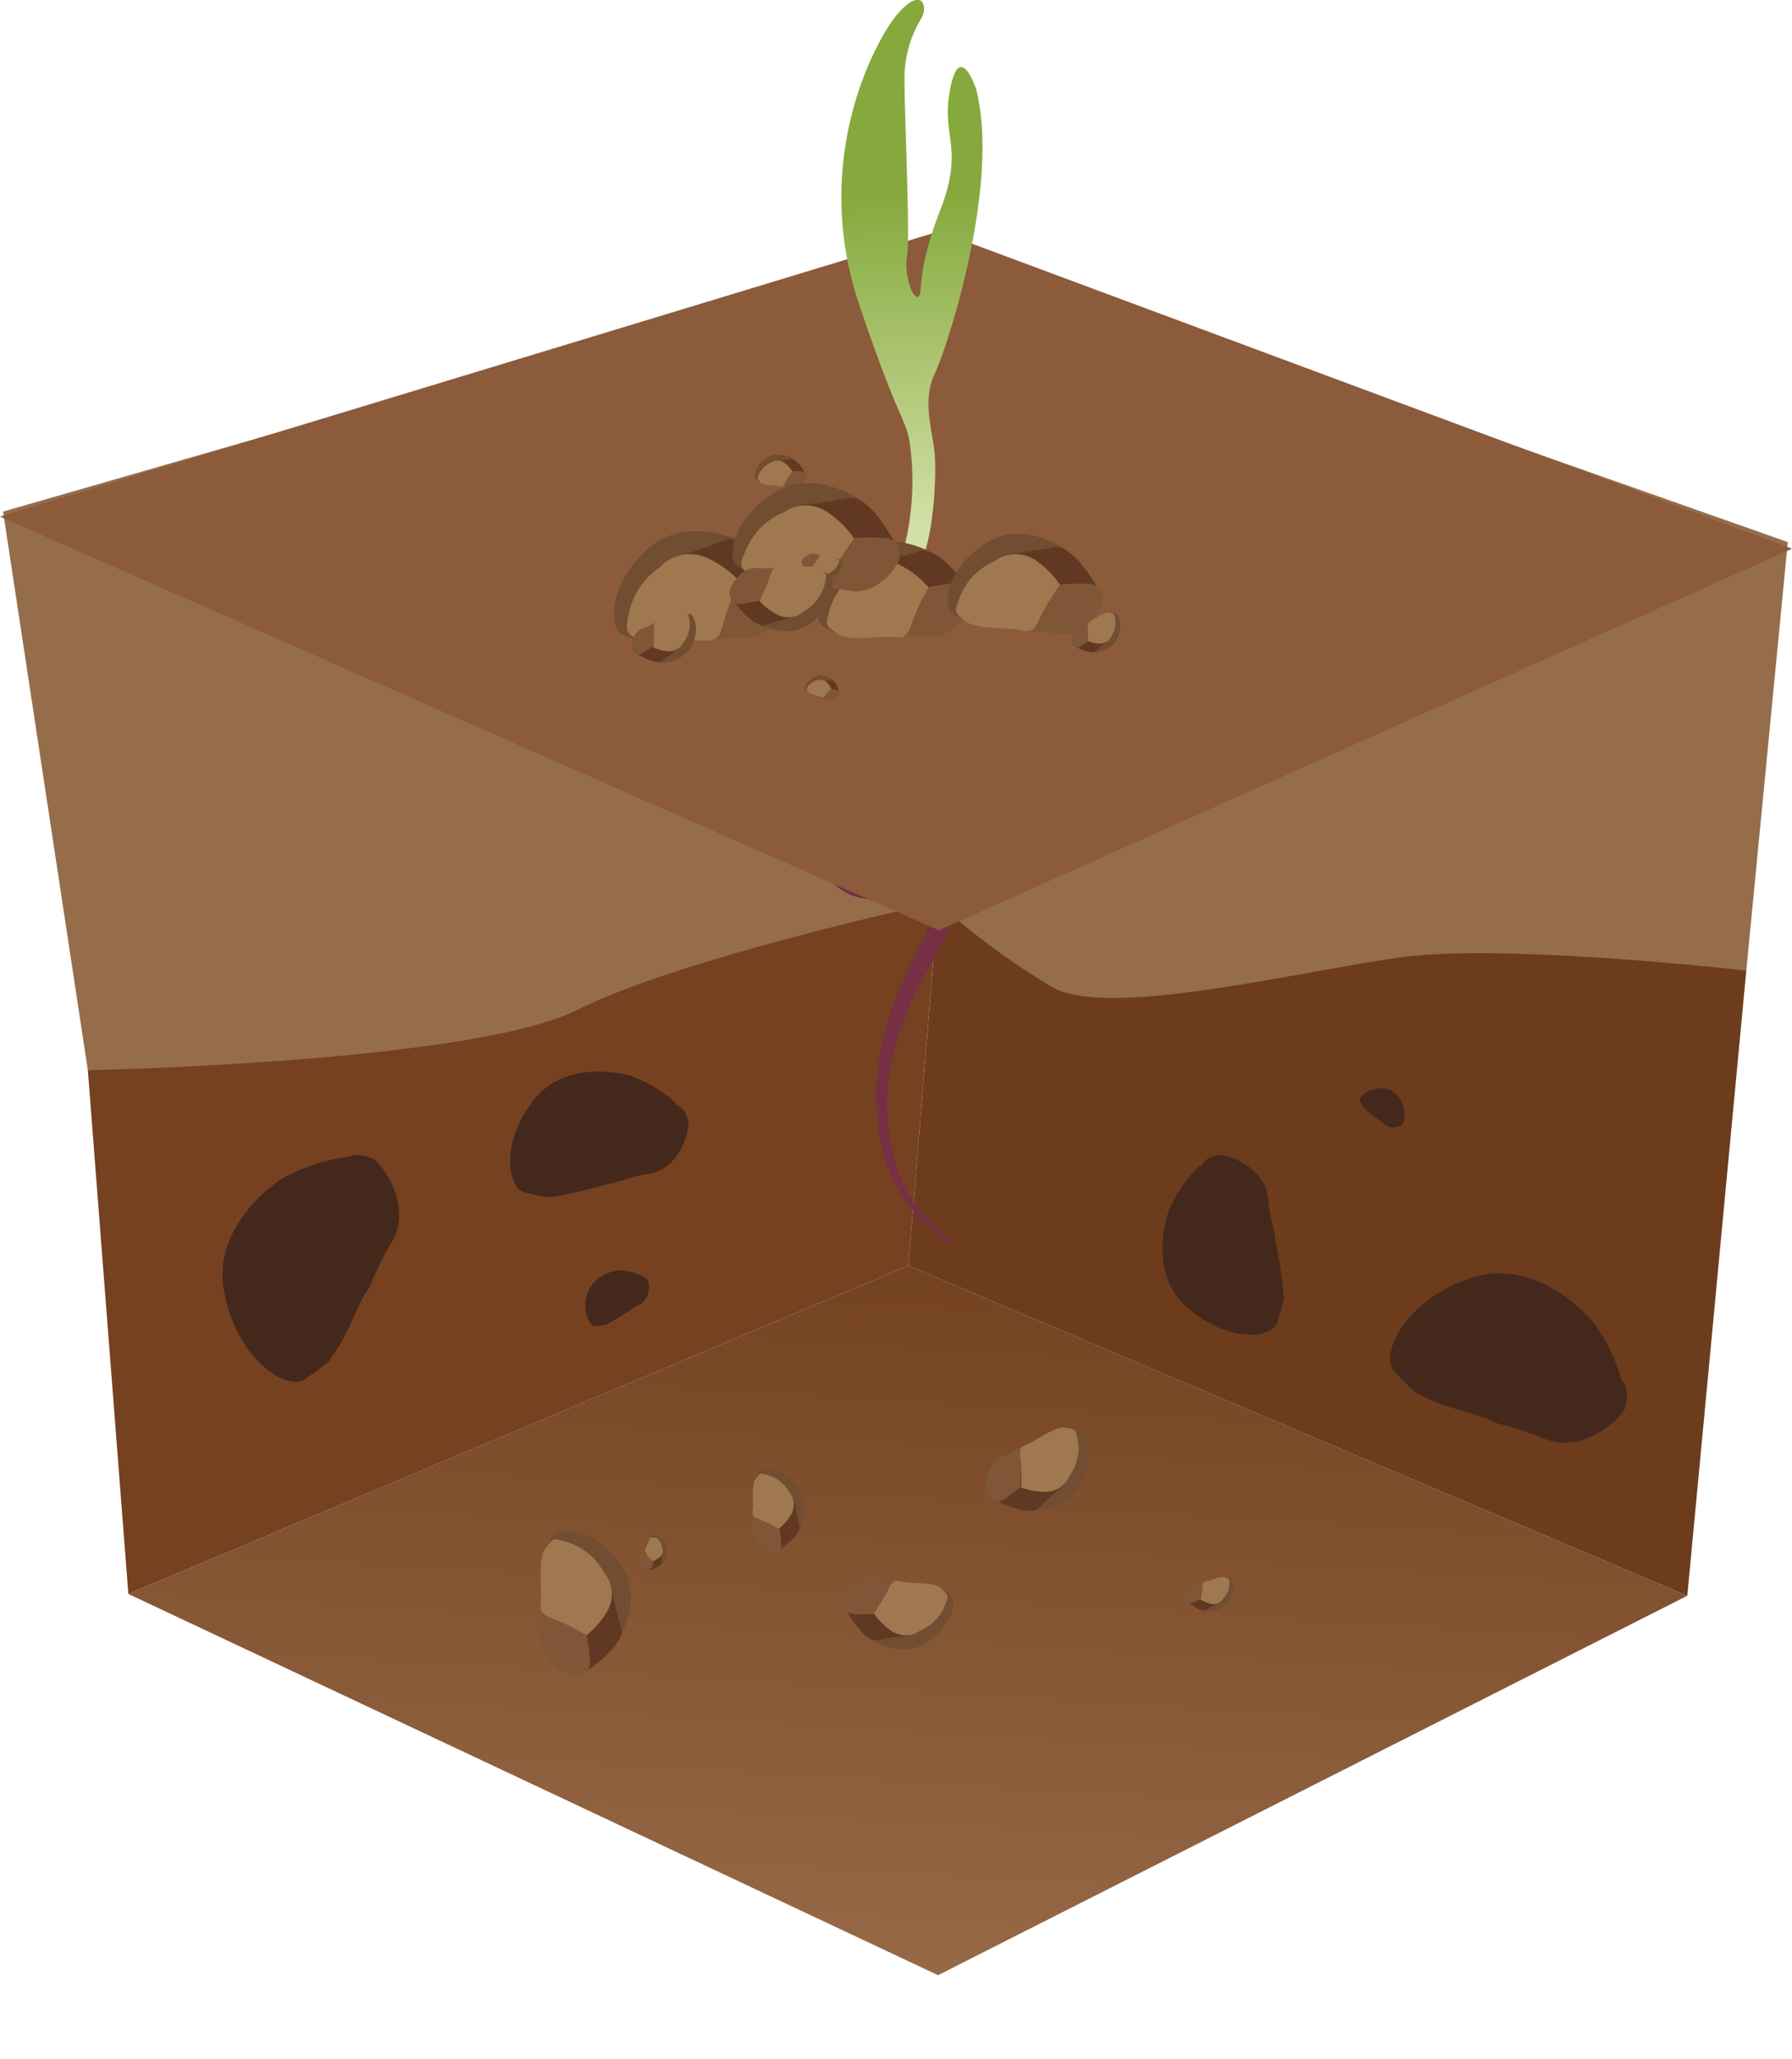 <?xml version="1.0" encoding="UTF-8"?>
<svg xmlns="http://www.w3.org/2000/svg" xmlns:xlink="http://www.w3.org/1999/xlink" viewBox="0 0 110.57 126.97">
  <defs>
    <style>.cls-1{fill:none;}.cls-2{fill:#956d4b;}.cls-3{clip-path:url(#clip-path);}.cls-4{fill:url(#Безымянный_градиент_4);}.cls-5{fill:#754120;}.cls-6{fill:#44281c;}.cls-7{fill:#6c3c1d;}.cls-8{fill:#714d31;}.cls-9{fill:#613822;}.cls-10{fill:#7f5637;}.cls-11{fill:#a07850;}.cls-12{fill:#772f46;}.cls-13{fill:#8b5b3c;}.cls-14{fill:url(#Безымянный_градиент_2);}.cls-15{fill:#613922;}</style>
    <clipPath id="clip-path">
      <polygon class="cls-1" points="7.92 98.3 57.88 121.81 104.11 98.41 56.05 78.05 7.92 98.3"></polygon>
    </clipPath>
    <linearGradient id="Безымянный_градиент_4" x1="-3390.95" y1="-717.97" x2="-3388.15" y2="-717.97" gradientTransform="matrix(34.36, 0, 0, -34.36, 116496.64, -24566.95)" gradientUnits="userSpaceOnUse">
      <stop offset="0" stop-color="#a17551"></stop>
      <stop offset="0.38" stop-color="#a17551"></stop>
      <stop offset="0.89" stop-color="#7a4928"></stop>
      <stop offset="1" stop-color="#72401f"></stop>
    </linearGradient>
    <linearGradient id="Безымянный_градиент_2" x1="56.83" y1="32.76" x2="56.33" y2="11.91" gradientUnits="userSpaceOnUse">
      <stop offset="0" stop-color="#d3e0a7"></stop>
      <stop offset="1" stop-color="#85a93c"></stop>
    </linearGradient>
  </defs>
  <g id="Слой_2" data-name="Слой 2">
    <g id="Слой_1-2" data-name="Слой 1">
      <path class="cls-2" d="M57.88,55.66S67.51,67,74.94,67.42s32.81-7.56,32.81-7.56l2.56-26.43L57.88,14.94Z"></path>
      <path class="cls-2" d="M.19,31.55,5.42,66S24,68.82,27.25,67.89s18.12-6.51,22.3-6.51,8.33-5.72,8.33-5.72V14.93Z"></path>
      <g class="cls-3">
        <rect class="cls-4" x="31.58" y="50.73" width="48.87" height="98.4" transform="translate(-46.78 150.5) rotate(-86.92)"></rect>
      </g>
      <path class="cls-5" d="M7.92,98.3,5.42,66s23.69-.46,30.2-3.72,22.26-6.65,22.26-6.65L56.05,78.05Z"></path>
      <path class="cls-6" d="M41.68,68a8.52,8.52,0,0,0-2.83-1.67h0S35.08,65.21,33,67.76s-1.7,5.29-.77,5.73a11.08,11.08,0,0,0,1.63.34l.1,0a28,28,0,0,0,3.5-.8,1.86,1.86,0,0,0,.61-.15l.65-.19c1.48-.46,1.66-.13,2.69-1a4,4,0,0,0,1.08-2.55l-.21-.5h0l0,0a1,1,0,0,0-.59-.51"></path>
      <path class="cls-6" d="M21.4,71.36a11,11,0,0,0-4,1.33v0s-4.3,2.69-3.59,6.84,3.66,6.13,4.88,5.6a13.64,13.64,0,0,0,1.71-1.28l0-.13c.92-1,1.6-3.16,2.21-4.06a2.18,2.18,0,0,0,.36-.72c.1-.2.21-.42.37-.78.81-1.82,1.28-1.72,1.29-3.46a5.12,5.12,0,0,0-1.54-3.21,3.47,3.47,0,0,0-.65-.22v0h-.07a1.3,1.3,0,0,0-1,.14"></path>
      <path class="cls-7" d="M57.88,55.66,56.05,78.05l48.06,20.36,3.64-38.55s-15-1.73-21.48-.8S68.44,62.78,65,60.92a45.07,45.07,0,0,1-7.15-5.26"></path>
      <path class="cls-6" d="M39.58,78.66a3.48,3.48,0,0,0-1.25-.31h0a2.31,2.31,0,0,0-2,1.19c-.49,1.18,0,2.17.35,2.24l.65-.06,0,0A10.61,10.61,0,0,0,38.55,81l.21-.13.23-.15c.5-.33.61-.23.89-.68A1.52,1.52,0,0,0,40,79l-.13-.16h0v0Z"></path>
      <path class="cls-6" d="M86.66,69a2.3,2.3,0,0,0-.11-.89h0s-.38-1-1.27-1-1.43.5-1.37.78l.2.41h0l.75.63L85,69l.14.11c.35.24.31.34.67.41a1,1,0,0,0,.73-.19l.07-.12h0V69Z"></path>
      <path class="cls-6" d="M100.09,85.21a11,11,0,0,0-1.91-3.82h0s-3.31-3.91-7.35-2.6-5.6,4.54-4.89,5.68A13.64,13.64,0,0,0,87.5,86l.13,0c1.19.76,3.39,1.13,4.37,1.61a2.24,2.24,0,0,0,.77.26l.84.26c1.94.54,1.9,1,3.64.78a5.15,5.15,0,0,0,3-2,3,3,0,0,0,.13-.69h0v-.08a1.29,1.29,0,0,0-.28-1"></path>
      <path class="cls-6" d="M74,71.92a8.37,8.37,0,0,0-1.87,2.69v0s-1.4,3.67,1,5.9,5.11,2.08,5.62,1.19a11,11,0,0,0,.46-1.59l0-.1a27.85,27.85,0,0,0-.52-3.53,1.8,1.8,0,0,0-.11-.61c0-.17-.07-.36-.14-.66-.34-1.5,0-1.65-.81-2.74a4,4,0,0,0-2.44-1.26l-.51.17v0l0,0a1,1,0,0,0-.54.54"></path>
      <path class="cls-8" d="M74.15,99.3a1.59,1.59,0,0,0,1.57-.42c.54-.69.43-1.43.17-1.54l-.44-.09c-.29,0-.32.69-.33.71Z"></path>
      <path class="cls-9" d="M73.21,98.72s.88.79,1.24.55a8.71,8.71,0,0,1,.8-.46l0-.24-1-.32-.57.19Z"></path>
      <path class="cls-10" d="M73.15,98.58c0,.11.12.36.4.27a4.65,4.65,0,0,0,.53-.22l.32-1c.07-.14.15-.19-.25-.06s-.45.05-.72.29a1.09,1.09,0,0,0-.28.69"></path>
      <path class="cls-11" d="M74.08,98.63a4.61,4.61,0,0,0,.12-.7c0-.31,0-.39.29-.43s.83-.33,1.1-.22.26.08.26.44a1.22,1.22,0,0,1-.38.86.71.71,0,0,1-.76.33,1.79,1.79,0,0,1-.63-.28"></path>
      <path class="cls-8" d="M63.47,93.17s2.39.13,3.24-1.66S67,88.15,66.35,88a6.11,6.11,0,0,0-1,0c-.65,0-.37,1.66-.39,1.7Z"></path>
      <path class="cls-9" d="M61.12,92.35s2.3,1.32,3,.62a19.37,19.37,0,0,1,1.53-1.4l-.16-.52a7.19,7.19,0,0,0-2.26-.25c-.37.2-1,.62-1.16.69Z"></path>
      <path class="cls-10" d="M60.93,92.08c.11.2.44.73,1,.4a9.74,9.74,0,0,0,1-.75s.19-1.94.26-2.29.23-.48-.58,0-1,.31-1.44,1a2.41,2.41,0,0,0-.28,1.66"></path>
      <path class="cls-11" d="M63,91.73a11.05,11.05,0,0,0,0-1.59c-.09-.7-.15-.87.42-1.09s1.68-1.12,2.33-1,.6.06.77.84A2.89,2.89,0,0,1,66,91,1.6,1.6,0,0,1,64.51,92,4.2,4.2,0,0,1,63,91.73"></path>
      <path class="cls-8" d="M53.51,100.94s1.87,1.42,3.54.43,2.05-2.58,1.62-3a7.68,7.68,0,0,0-.83-.53c-.56-.33-1.22,1.15-1.25,1.16Z"></path>
      <path class="cls-9" d="M52.06,99s1.14,2.33,2.08,2.14,2-.3,2-.3l.15-.51S55,98.93,54.61,98.89s-1.15,0-1.32-.08Z"></path>
      <path class="cls-10" d="M52.06,98.67c0,.23-.05.83.58.86a8.3,8.3,0,0,0,1.26,0l1.46-1.7c.25-.25.45-.28-.47-.33s-1-.27-1.7,0a2.36,2.36,0,0,0-1.13,1.19"></path>
      <path class="cls-11" d="M53.9,99.5a11.08,11.08,0,0,0,.83-1.31c.31-.61.35-.79.93-.65s2,0,2.44.44.45.38.17,1.11a2.81,2.81,0,0,1-1.49,1.47,1.58,1.58,0,0,1-1.81,0,4,4,0,0,1-1.07-1.1"></path>
      <path class="cls-8" d="M49.22,94.51a2.68,2.68,0,0,0,.09-2.73c-.86-1.21-2.1-1.39-2.41-1l-.35.67c-.21.45,1,.85,1,.88Z"></path>
      <path class="cls-9" d="M47.82,95.74s1.7-1,1.49-1.73A15.08,15.08,0,0,1,49,92.5l-.4-.08s-1,1.08-1,1.39,0,.87,0,1Z"></path>
      <path class="cls-10" d="M47.58,95.76c.18,0,.64,0,.62-.5a6,6,0,0,0-.11-1l-1.4-1c-.2-.17-.23-.32-.21.38s-.15.74.12,1.3a1.75,1.75,0,0,0,1,.78"></path>
      <path class="cls-11" d="M48.09,94.3A7.93,7.93,0,0,0,47,93.76c-.48-.2-.62-.22-.55-.67s-.12-1.51.18-1.89.26-.37.83-.2a2.14,2.14,0,0,1,1.22,1,1.18,1.18,0,0,1,.14,1.38,3,3,0,0,1-.76.88"></path>
      <path class="cls-8" d="M40.75,96.52a1.17,1.17,0,0,0,.39-1.12c-.21-.61-.7-.84-.87-.74L40,94.9l.29.48Z"></path>
      <path class="cls-9" d="M40,96.85s.84-.21.84-.52a5.52,5.52,0,0,1,0-.67l-.16-.09-.58.45-.12.42Z"></path>
      <path class="cls-10" d="M39.91,96.83l.32-.13.08-.41-.45-.59c-.06-.1-.06-.17-.14.13s-.15.29-.12.55a.8.8,0,0,0,.31.45"></path>
      <path class="cls-11" d="M40.31,96.29l-.37-.36-.15-.35.32-.76.37,0a.91.91,0,0,1,.37.59.51.51,0,0,1-.11.59Z"></path>
      <path class="cls-8" d="M38.15,101.19s1.64-2.64.14-4.73-3.66-2.38-4.19-1.76a8,8,0,0,0-.6,1.16c-.37.77,1.66,1.46,1.69,1.51Z"></path>
      <path class="cls-9" d="M35.75,103.35s2.94-1.8,2.57-3a26.63,26.63,0,0,1-.64-2.62L37,97.58S35.3,99.46,35.3,100s.08,1.51.06,1.75Z"></path>
      <path class="cls-10" d="M35.32,103.38c.31,0,1.1,0,1.08-.87a11.58,11.58,0,0,0-.2-1.66s-2.08-1.41-2.43-1.72-.41-.56-.37.66-.25,1.29.22,2.24a3.06,3.06,0,0,0,1.7,1.35"></path>
      <path class="cls-11" d="M36.2,100.85a14.53,14.53,0,0,0-1.83-.93c-.85-.33-1.09-.37-1-1.16s-.22-2.61.29-3.28.45-.64,1.44-.34a3.69,3.69,0,0,1,2.12,1.78,2.07,2.07,0,0,1,.28,2.38,5.3,5.3,0,0,1-1.32,1.55"></path>
      <path class="cls-12" d="M50.72,53.45a3.82,3.82,0,0,0,5.17,1.45c2-1,4-3.36,3.24-5.11S55,47.61,52.94,48.56A3.82,3.82,0,0,0,50.72,53.45Z"></path>
      <path class="cls-12" d="M50.73,53.45a3.3,3.3,0,0,0,2.46,1.72,4.44,4.44,0,0,0,3-.59,7.12,7.12,0,0,0,2.3-2,2.72,2.72,0,0,0,.5-2.8,3.54,3.54,0,0,0-2.56-1.49,6.27,6.27,0,0,0-3.07.24,4.45,4.45,0,0,0-2.38,1.93A3.35,3.35,0,0,0,50.73,53.45Zm0,0a3.4,3.4,0,0,1,.18-3.07,4.56,4.56,0,0,1,2.38-2,6.44,6.44,0,0,1,3.17-.29,3.72,3.72,0,0,1,2.75,1.57,2.26,2.26,0,0,1,.21,1.63,4.46,4.46,0,0,1-.67,1.49,7.36,7.36,0,0,1-2.41,2.13,4.68,4.68,0,0,1-3.15.48A3.39,3.39,0,0,1,50.7,53.46Z"></path>
      <path class="cls-12" d="M57.88,49.68a2.17,2.17,0,0,1,1.38.46A2.3,2.3,0,0,1,60,51.27a4.7,4.7,0,0,1,0,2.17,15,15,0,0,1-1.31,3.61c-1.11,2.28-2.45,4.27-3.17,6.56a16.73,16.73,0,0,0-.76,3.49A13.79,13.79,0,0,0,55,70.67a8.71,8.71,0,0,0,3.8,5.84h0a.13.13,0,0,1,.05.17.12.12,0,0,1-.16,0,9.09,9.09,0,0,1-4.27-5.93,14.33,14.33,0,0,1-.35-3.75,16.75,16.75,0,0,1,.63-3.71c.64-2.44,2-4.63,2.9-6.8a14.22,14.22,0,0,0,1-3.33,3.36,3.36,0,0,0-.05-1.47.78.78,0,0,0-.26-.37.61.61,0,0,0-.33-.1h0a.8.8,0,1,1-.17-1.59Z"></path>
      <polygon class="cls-13" points="0 31.86 57.93 57.37 110.57 33.84 57.93 14.27 0 31.86"></polygon>
      <path class="cls-14" d="M55.48,34.87s-.4,1.72.86.53,1.46-6,1.33-7.43-.79-3.26,0-4.91,4.08-11.75,2.55-17.59c0,0-1-3-1.59,0S59.54,9.05,58,13s-1,5.17-1.36,5.3-.87-1.46-.67-2.52S55.81,7.2,55.81,5a7.1,7.1,0,0,1,1.07-3.92c.39-.79-.06-1.86-1.46-.26S50,9.85,53,18.74s3,6.64,3.27,9.89A17.24,17.24,0,0,1,55.48,34.87Z"></path>
      <path class="cls-8" d="M51.52,42.08a1.12,1.12,0,0,0-1.07-.4c-.59.19-.82.65-.72.82a1.13,1.13,0,0,0,.22.23c.14.14.46-.27.47-.27Z"></path>
      <path class="cls-15" d="M51.82,42.79s-.18-.81-.49-.82-.64,0-.64,0l-.09.14s.3.53.43.57.35.1.4.12A2.05,2.05,0,0,0,51.82,42.79Z"></path>
      <path class="cls-10" d="M51.8,42.89c0-.07.08-.26-.12-.31a2.93,2.93,0,0,0-.39-.09s-.48.37-.58.43-.16,0,.12.13.28.16.53.12A.73.73,0,0,0,51.8,42.89Z"></path>
      <path class="cls-11" d="M51.29,42.49a3.43,3.43,0,0,0-.35.35c-.14.17-.17.22-.34.13s-.61-.14-.73-.31-.11-.15,0-.36a.92.92,0,0,1,.57-.34.49.49,0,0,1,.57.12A1.27,1.27,0,0,1,51.29,42.49Z"></path>
      <path class="cls-8" d="M49.09,28.4a1.64,1.64,0,0,0-1.65-.24c-.79.44-1,1.18-.79,1.4.06.05.26.17.39.25s.57-.52.59-.53Z"></path>
      <path class="cls-15" d="M49.75,29.32s-.51-1.1-1-1a7.81,7.81,0,0,1-.94.12l-.08.24s.59.66.78.69.53,0,.61,0A5.43,5.43,0,0,0,49.75,29.32Z"></path>
      <path class="cls-10" d="M49.75,29.47c0-.1,0-.38-.27-.41a4,4,0,0,0-.59,0s-.58.67-.7.78-.21.12.22.16.44.13.79,0A1.1,1.1,0,0,0,49.75,29.47Z"></path>
      <path class="cls-11" d="M48.89,29.07a5.07,5.07,0,0,0-.4.6c-.15.29-.17.37-.44.3s-.93,0-1.14-.24-.2-.18-.06-.52a1.3,1.3,0,0,1,.71-.67.73.73,0,0,1,.84,0A1.93,1.93,0,0,1,48.89,29.07Z"></path>
      <path class="cls-8" d="M45.82,33.42s-3.41-1.71-5.79.37-2.5,4.74-1.68,5.32a9.79,9.79,0,0,0,1.49.59c1,.37,1.59-2.19,1.65-2.23S45.82,33.42,45.82,33.42Z"></path>
      <path class="cls-15" d="M48.73,36.1s-2.53-3.38-4-2.79-3.12,1.07-3.12,1.07l-.1.86S44,37.09,44.69,37s1.84-.27,2.13-.27A14.24,14.24,0,0,0,48.73,36.1Z"></path>
      <path class="cls-10" d="M48.83,36.62c0-.38-.18-1.35-1.2-1.21a14.13,14.13,0,0,0-2,.43s-1.49,2.7-1.82,3.17-.64.56.84.37,1.6.15,2.72-.52A3.87,3.87,0,0,0,48.83,36.62Z"></path>
      <path class="cls-11" d="M45.63,35.84a16,16,0,0,0-.93,2.35c-.31,1.07-.32,1.36-1.3,1.31s-3.16.58-4,0-.83-.48-.59-1.72A4.54,4.54,0,0,1,40.7,35a2.53,2.53,0,0,1,2.89-.61A6.55,6.55,0,0,1,45.63,35.84Z"></path>
      <path class="cls-8" d="M57.6,34.13s-2.86-1.68-5.05,0-2.45,4-1.78,4.51a10.78,10.78,0,0,0,1.26.61c.83.37,1.51-1.81,1.57-1.84S57.6,34.13,57.6,34.13Z"></path>
      <path class="cls-15" d="M60,36.64S58,33.55,56.68,34s-2.77.74-2.77.74l-.14.74s2,1.75,2.63,1.74,1.61-.12,1.86-.11A12.26,12.26,0,0,0,60,36.64Z"></path>
      <path class="cls-10" d="M60,37.09c0-.33-.07-1.18-1-1.12a12,12,0,0,0-1.76.25s-1.46,2.26-1.78,2.64-.58.46.71.38,1.38.23,2.4-.29A3.33,3.33,0,0,0,60,37.09Z"></path>
      <path class="cls-11" d="M57.29,36.22a14.94,14.94,0,0,0-.95,2c-.34.92-.37,1.17-1.21,1.07s-2.78.31-3.51-.23-.69-.46-.41-1.52a4,4,0,0,1,1.85-2.31,2.21,2.21,0,0,1,2.54-.35A5.67,5.67,0,0,1,57.29,36.22Z"></path>
      <path class="cls-8" d="M53.32,31s-2.82-2.17-5.38-.7-3.14,3.89-2.5,4.57a9,9,0,0,0,1.26.81c.83.51,1.86-1.72,1.92-1.75S53.32,31,53.32,31Z"></path>
      <path class="cls-15" d="M55.49,34s-1.7-3.56-3.13-3.28a29.6,29.6,0,0,1-3,.42l-.25.77s1.95,2.15,2.56,2.21,1.74.09,2,.14A13.63,13.63,0,0,0,55.49,34Z"></path>
      <path class="cls-10" d="M55.49,34.51c0-.35.09-1.26-.87-1.33a14.11,14.11,0,0,0-1.92,0s-1.85,2.22-2.24,2.58-.69.41.71.5,1.44.43,2.59,0A3.56,3.56,0,0,0,55.49,34.51Z"></path>
      <path class="cls-11" d="M52.7,33.21a16.75,16.75,0,0,0-1.28,2c-.47.93-.54,1.2-1.42,1s-3,0-3.71-.7-.68-.59-.23-1.68a4.27,4.27,0,0,1,2.28-2.22,2.36,2.36,0,0,1,2.75,0A6,6,0,0,1,52.7,33.21Z"></path>
      <path class="cls-8" d="M67.35,40.22a1.7,1.7,0,0,0,1.56-.77c.42-.85.15-1.61-.15-1.67a2.67,2.67,0,0,0-.48,0c-.31,0-.19.79-.2.81S67.35,40.22,67.35,40.22Z"></path>
      <path class="cls-15" d="M66.23,39.81s1.09.65,1.42.32a9.83,9.83,0,0,1,.75-.66l-.08-.25a3.25,3.25,0,0,0-1.08-.13l-.56.32A3.9,3.9,0,0,0,66.23,39.81Z"></path>
      <path class="cls-10" d="M66.14,39.68c.06.1.21.35.47.2a5.24,5.24,0,0,0,.51-.35s.1-.93.14-1.09.11-.23-.28,0-.46.14-.69.46A1.13,1.13,0,0,0,66.14,39.68Z"></path>
      <path class="cls-11" d="M67.12,39.53a4.83,4.83,0,0,0,0-.76c0-.34-.07-.42.21-.52s.81-.52,1.11-.47.29,0,.37.41a1.4,1.4,0,0,1-.22,1,.77.77,0,0,1-.73.5A2,2,0,0,1,67.12,39.53Z"></path>
      <path class="cls-8" d="M40.52,40.83A2.18,2.18,0,0,0,42.58,40c.61-1,.33-2,0-2.14a3.65,3.65,0,0,0-.62,0c-.4,0-.31,1-.32,1Z"></path>
      <path class="cls-15" d="M39.14,40.21s1.33.92,1.78.52,1-.77,1-.77l-.07-.32a4.46,4.46,0,0,0-1.36-.27c-.23.1-.64.33-.74.36A6.55,6.55,0,0,0,39.14,40.21Z"></path>
      <path class="cls-10" d="M39,40c.06.13.23.47.58.3a6.83,6.83,0,0,0,.68-.41s.2-1.16.27-1.37.16-.29-.35,0-.6.14-.93.52A1.48,1.48,0,0,0,39,40Z"></path>
      <path class="cls-11" d="M40.3,39.92a6.66,6.66,0,0,0,.05-1c0-.42-.06-.53.31-.63s1.07-.6,1.46-.51.36.07.43.56a1.8,1.8,0,0,1-.36,1.25,1,1,0,0,1-1,.57A2.42,2.42,0,0,1,40.3,39.92Z"></path>
      <path class="cls-8" d="M50,35.44a1.24,1.24,0,0,0,1.27.22c.62-.32.79-.89.64-1.06s-.2-.14-.29-.21-.46.4-.48.4Z"></path>
      <path class="cls-15" d="M49.47,34.71s.37.86.71.81.73-.07.73-.07l.07-.18s-.44-.53-.59-.55l-.47,0A2.58,2.58,0,0,0,49.47,34.71Z"></path>
      <path class="cls-10" d="M49.47,34.59c0,.09,0,.3.2.33a3.87,3.87,0,0,0,.45,0s.47-.51.56-.59.17-.09-.16-.13-.34-.11-.62,0A.9.9,0,0,0,49.47,34.59Z"></path>
      <path class="cls-11" d="M50.12,34.93a3.86,3.86,0,0,0,.33-.46c.12-.22.14-.28.35-.22s.71,0,.87.21.16.14,0,.4a1,1,0,0,1-.56.5.56.56,0,0,1-.66,0A1.37,1.37,0,0,1,50.12,34.93Z"></path>
      <path class="cls-8" d="M65.92,34s-2.65-2-5-.55-2.84,3.67-2.23,4.28a9.34,9.34,0,0,0,1.18.73c.79.46,1.69-1.63,1.74-1.65S65.92,34,65.92,34Z"></path>
      <path class="cls-15" d="M68,36.75s-1.65-3.26-3-3-2.82.45-2.82.45L62,35s1.84,1.94,2.41,2S66,37,66.27,37A12.77,12.77,0,0,0,68,36.75Z"></path>
      <path class="cls-10" d="M68,37.21c0-.33.06-1.17-.83-1.21a12.82,12.82,0,0,0-1.77.06s-1.67,2.08-2,2.43-.63.39.66.45,1.34.37,2.39,0A3.29,3.29,0,0,0,68,37.21Z"></path>
      <path class="cls-11" d="M65.4,36.06a16,16,0,0,0-1.15,1.87c-.42.86-.47,1.11-1.3.92s-2.78,0-3.44-.58-.64-.53-.24-1.55a3.88,3.88,0,0,1,2.06-2.09,2.2,2.2,0,0,1,2.55-.09A5.71,5.71,0,0,1,65.4,36.06Z"></path>
      <path class="cls-8" d="M46.67,38.44s1.92,1.08,3.35,0,1.58-2.67,1.13-3A7.35,7.35,0,0,0,50.3,35c-.56-.24-1,1.22-1,1.24Z"></path>
      <path class="cls-15" d="M45.07,36.8s1.36,2,2.21,1.73S49.11,38,49.11,38l.08-.5s-1.38-1.13-1.76-1.12-1.07.1-1.24.1A8,8,0,0,0,45.07,36.8Z"></path>
      <path class="cls-10" d="M45,36.5c0,.22.07.78.66.74a8.92,8.92,0,0,0,1.17-.19s.94-1.53,1.14-1.78.38-.31-.48-.24-.92-.14-1.58.22A2.23,2.23,0,0,0,45,36.5Z"></path>
      <path class="cls-11" d="M46.85,37.05a9.64,9.64,0,0,0,.6-1.34c.21-.61.23-.78.79-.72s1.84-.24,2.33.1.47.3.3,1a2.68,2.68,0,0,1-1.2,1.56,1.48,1.48,0,0,1-1.68.27A3.8,3.8,0,0,1,46.85,37.05Z"></path>
    </g>
  </g>
</svg>
